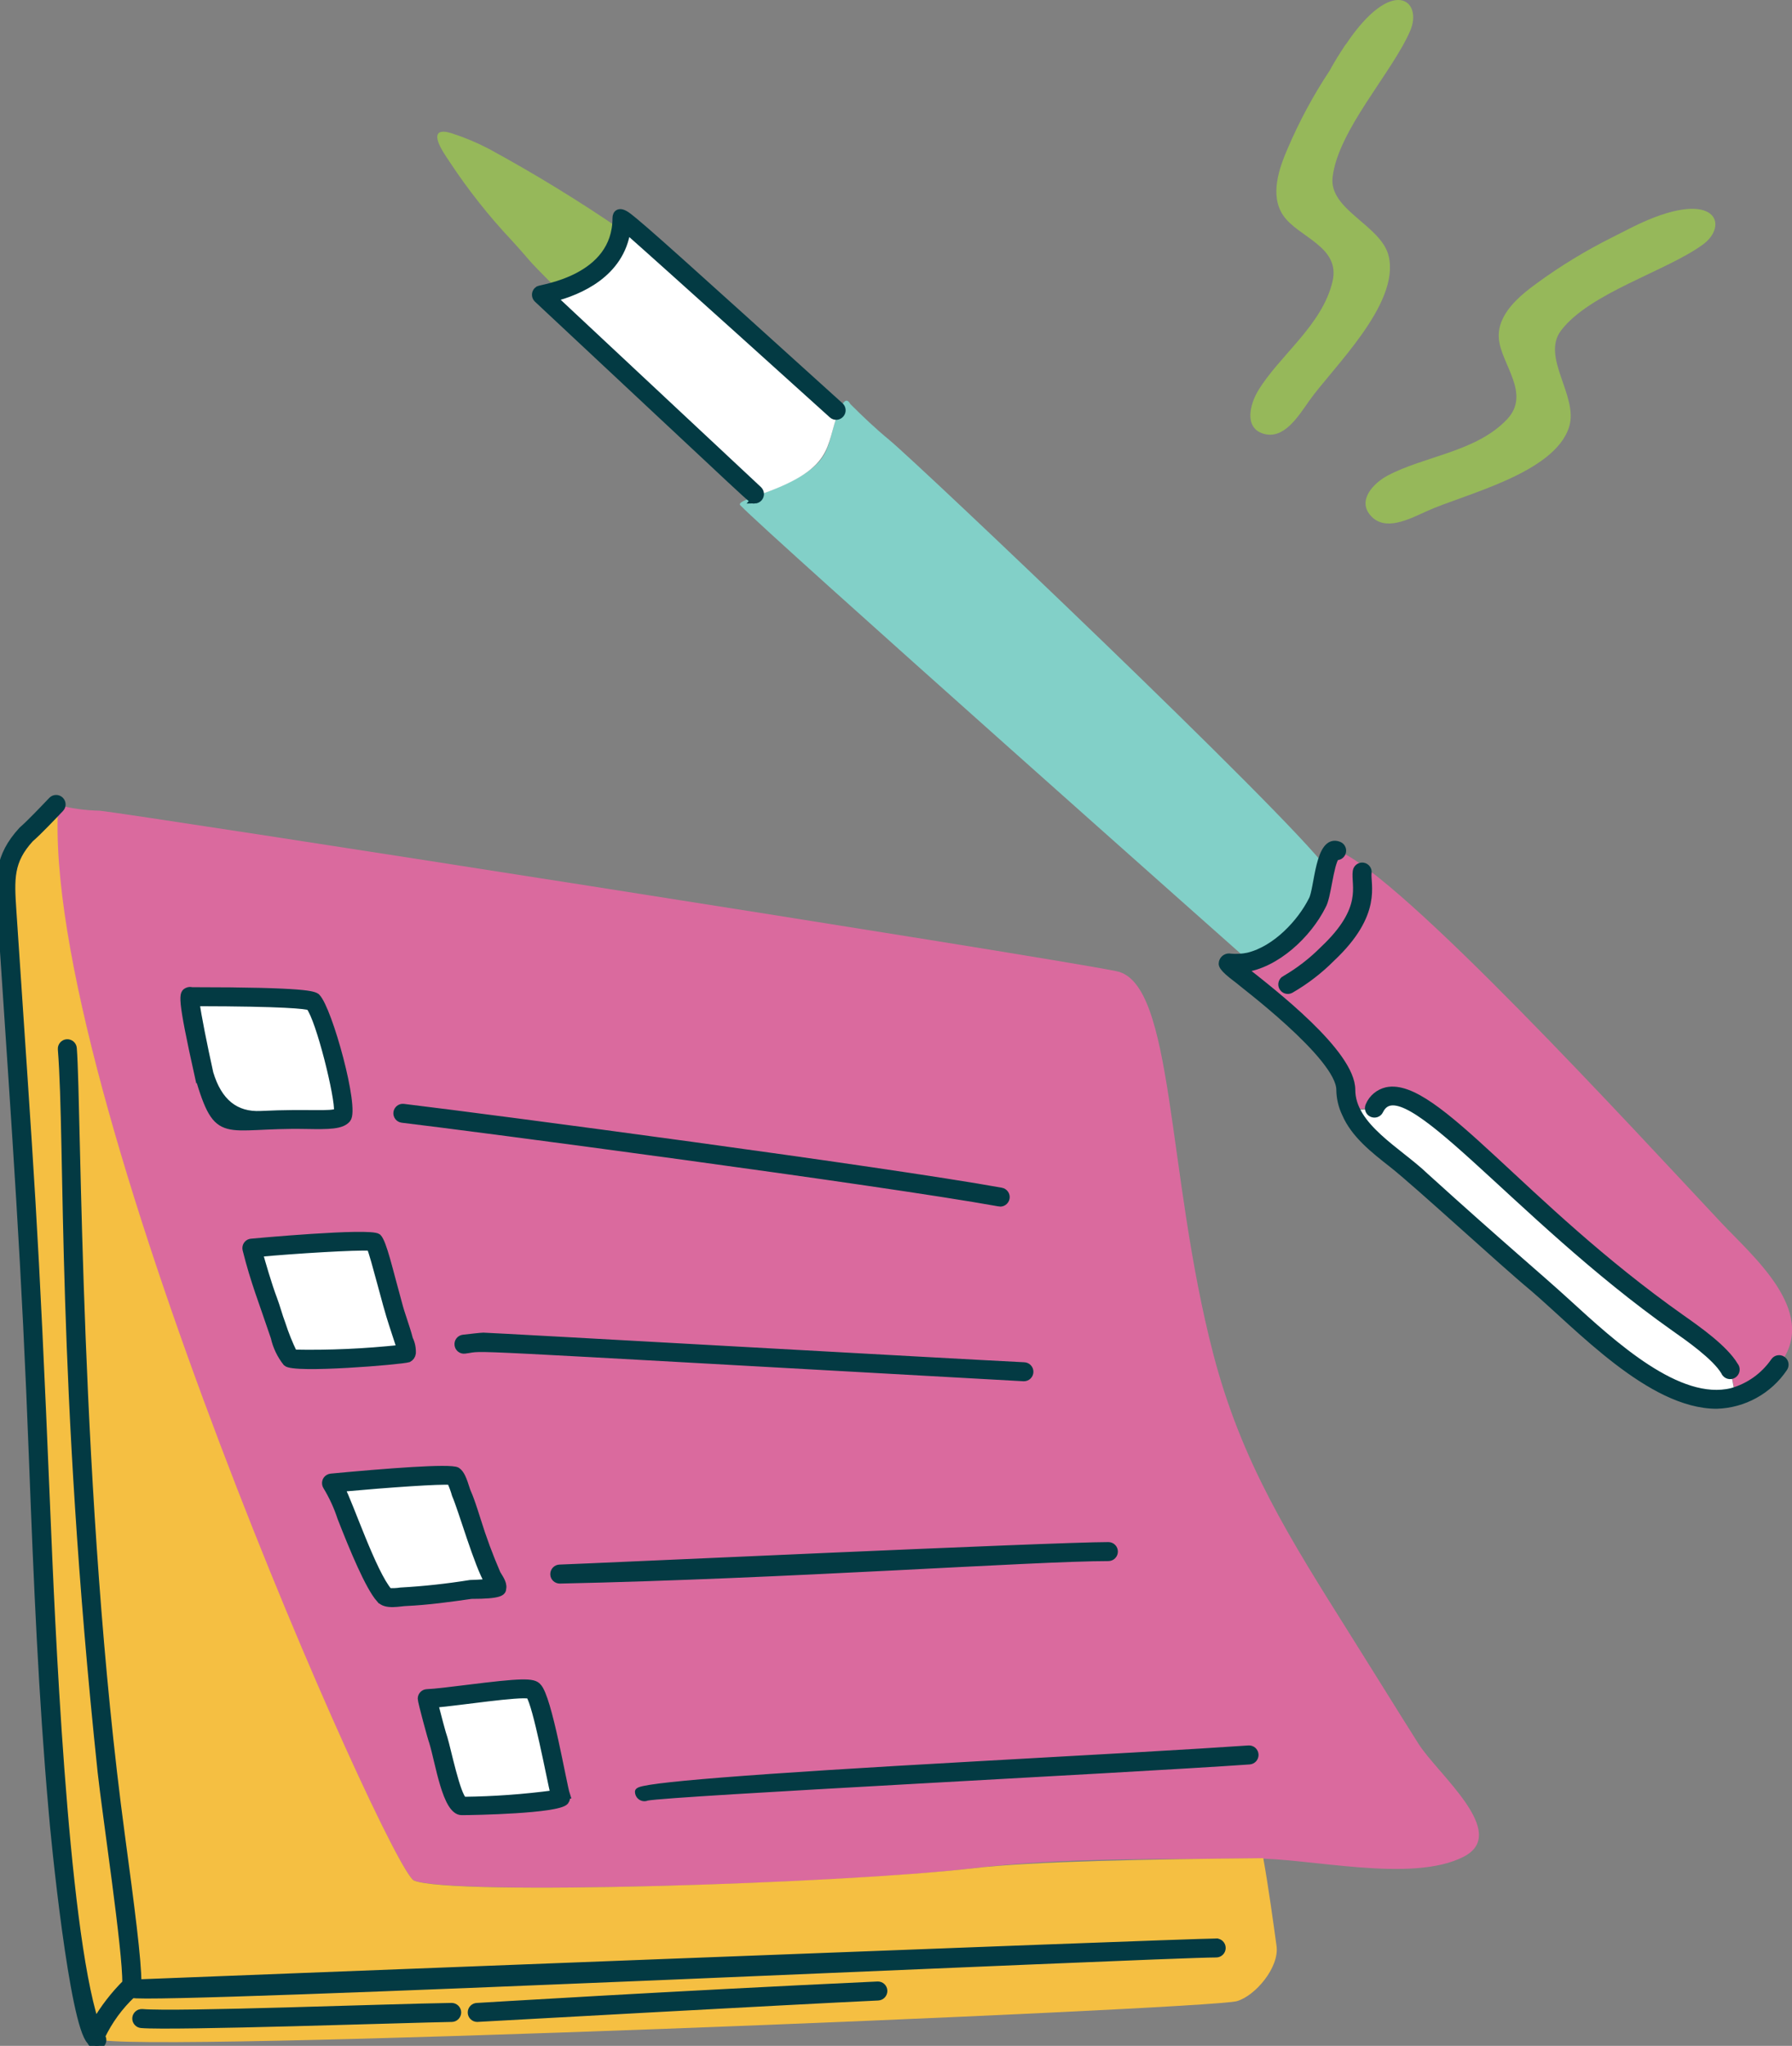 <svg width="248" height="283" viewBox="0 0 248 283" fill="none" xmlns="http://www.w3.org/2000/svg">
<rect x="0" y="0" width="248" height="283" fill="#808080" stroke="none"/>
<g clip-path="url(#clip0_180_286)">
<path d="M13.838 112.151C17.781 112.493 143.671 132.138 154.517 134.345C162.574 135.974 161.363 162.208 167.924 187.35C171.835 202.336 178.494 212.802 186.835 226.077C190.006 231.119 193.128 236.177 196.307 241.21C198.982 245.445 208.974 253.533 202.568 256.831C195.372 260.537 181.234 256.994 173.339 257.076C160.501 257.214 147.403 256.905 134.63 258.436C116.158 260.651 62.693 262.191 57.311 260.13C53.994 258.868 6.447 152.947 7.789 111.288C9.765 111.825 11.805 112.11 13.854 112.143L13.838 112.151Z" fill="#DA6A9E"/>
<path d="M238.187 169.114C225.837 155.953 193.998 121.224 185.136 117.665C184.429 117.526 183.998 118.65 183.583 120.068C183.356 120.817 182.323 130.957 173.144 132.936C172.225 133.188 171.258 133.229 170.323 133.074C171.9 134.687 186.445 144.729 186.551 150.463C186.591 151.489 186.835 152.499 187.258 153.436L190.226 153.297C193.933 145.609 208.08 165.164 229.455 181.005C231.853 182.846 234.39 184.393 236.65 186.381C239.902 189.093 239.471 189.696 240.179 192.88C242.748 192.139 244.992 190.543 246.528 188.36C251.594 181.307 242.439 173.651 238.203 169.131L238.187 169.114Z" fill="#DA6A9E"/>
<path d="M183.583 120.068C182.339 127.601 177.664 131.942 172.998 133.074C172.998 133.074 106.207 73.847 102.451 69.889C101.898 69.302 105.06 68.651 108.516 67.062C115.727 63.748 114.183 61.435 116.134 56.743C116.695 55.611 117.118 54.903 117.687 55.896C119.378 57.59 121.199 59.317 123.053 60.84C127.378 64.424 177.794 112.289 183.583 120.068Z" fill="#82D0C8"/>
<path d="M227.04 30.876C237.536 26.055 239.325 31.169 235.65 33.841C230.577 37.53 220.007 40.503 216.04 45.716C213.235 49.397 218.446 54.764 217.17 58.999C215.21 65.507 202.519 68.39 197.413 70.728C194.884 71.884 191.624 73.562 189.657 71.29C187.819 69.172 190.104 66.81 192.055 65.776C197.193 63.063 204.307 62.502 208.56 58.006C211.926 54.455 207.722 50.374 207.43 46.84C207.153 43.443 210.373 40.87 212.649 39.208C215.942 36.797 219.438 34.672 223.089 32.847C224.495 32.147 225.78 31.454 227.04 30.876Z" fill="#96B85A"/>
<path d="M186.258 6.141C192.714 -3.494 196.99 0.065 195.145 4.3C192.616 10.099 185.177 18.016 184.421 24.515C183.892 29.044 191.153 31.169 192.177 35.396C193.803 42.059 184.372 50.912 181.169 55.465C179.591 57.713 177.632 60.856 174.819 59.985C172.136 59.154 172.998 55.888 174.111 54.047C177.103 49.12 182.99 44.999 184.413 38.923C185.535 34.118 179.746 32.855 177.64 29.874C175.648 27.056 177.046 23.22 178.201 20.549C179.803 16.802 181.738 13.202 183.99 9.806C184.689 8.527 185.396 7.395 186.242 6.125L186.258 6.141Z" fill="#96B85A"/>
<path d="M86.076 31.862C85.515 34.973 82.547 37.799 80.011 39.355C79.011 39.819 77.97 40.194 76.905 40.487V39.778C72.263 35.128 73.945 36.683 70.84 33.279C67.661 29.907 64.783 26.266 62.23 22.398C61.791 21.697 59.969 19.286 60.677 18.439C61.1 18.016 62.083 18.301 62.514 18.439C64.262 19.001 65.962 19.71 67.596 20.557C73.945 24.01 80.117 27.781 86.076 31.87V31.862Z" fill="#96B85A"/>
<path d="M240.162 193.141C230.853 195.405 219.609 182.911 212.926 177.308C210.543 175.312 199.828 165.832 196.982 163.169C193.624 160.033 188.941 157.516 187.242 153.558L190.209 153.42C193.99 145.593 209.194 166.467 229.438 181.127C240.39 189.052 239.179 188.384 240.162 193.141Z" fill="white"/>
<path d="M86.076 30.029C86.076 39.746 74.767 40.471 74.929 40.633C76.198 42.751 104.556 68.626 104.556 68.626C115.776 64.88 114.126 61.744 116.061 56.922C93.531 36.765 86.076 29.866 86.076 30.037V30.029Z" fill="white"/>
<path d="M77.612 248.41C78.043 249.395 64.352 249.827 63.921 249.68C62.604 249.42 59.124 235.004 59.124 234.841C62.514 234.703 73.092 232.862 73.799 233.571C75.067 234.988 77.051 247.139 77.612 248.41Z" fill="white"/>
<path d="M68.019 218.023C68.157 218.308 68.864 219.293 68.726 219.578C68.726 219.635 53.766 221.468 53.205 220.71C51.229 218.593 47.985 209.682 47.562 208.697C47.14 207.451 46.571 206.27 45.871 205.162C50.384 204.739 62.238 203.745 62.945 204.315C63.368 204.6 63.783 206.156 63.929 206.579C67.14 215.661 67.035 215.954 68.019 218.031V218.023Z" fill="white"/>
<path d="M56.311 187.203C54.473 187.765 40.79 188.335 40.367 187.912C39.367 187.081 37.367 180.403 37.261 179.995C36.522 177.927 35.684 175.361 35.001 172.649C39.229 172.225 51.506 171.378 52.075 171.802C53.148 174.604 54.002 177.487 54.611 180.427C54.88 182.056 56.587 186.926 56.303 187.212L56.311 187.203Z" fill="white"/>
<path d="M43.327 138.727C45.156 140.291 48.123 153.428 47.416 154.413C46.709 155.26 43.611 154.886 40.359 154.975C30.627 155.26 30.733 156.637 28.22 148.753C27.253 145.242 26.635 141.643 26.383 138.01C29.773 137.872 42.327 137.872 43.319 138.719L43.327 138.727Z" fill="white"/>
<path d="M174.835 257.035C159.599 257.174 142.663 257.459 134.622 258.444C116.142 260.562 62.522 262.264 57.303 260.138C53.88 258.697 5.553 150.227 8.057 111.296C1.041 118.194 0.837 119.147 1.285 126.559C1.992 138.857 2.976 151.155 3.821 163.454C6.789 218.145 5.529 220.002 7.911 249.957C8.399 254.893 10.634 279.131 13.553 282.047C15.952 284.165 167.071 277.95 171.16 276.818C173.697 276.11 177.071 272.143 176.664 269.187C176.258 266.23 175.526 260.879 174.827 257.027L174.835 257.035Z" fill="#F5BF42"/>
<path d="M168.339 268.649C164.038 268.649 19.066 274.302 19.066 274.302C19.098 271.304 18.09 263.567 16.789 253.908C10.521 207.369 10.781 153.2 10.13 145.006C10.098 144.558 9.7 144.224 9.252 144.257C8.805 144.29 8.472 144.689 8.504 145.137C9.561 158.331 8.277 190.828 14.009 245.095C14.659 251.041 17.505 269.863 17.423 274.318C15.781 275.955 14.35 277.804 13.187 279.815C8.813 266.23 7.057 223.349 6.464 209.112C4.756 167.99 4.285 163.942 1.764 125.948C1.472 121.55 1.35 119.106 4.187 116.012C5.301 115.059 7.309 112.933 8.334 111.858C8.659 111.54 8.659 111.027 8.35 110.709C8.033 110.384 7.521 110.384 7.203 110.693C7.187 110.709 7.179 110.718 7.163 110.734C6.138 111.809 4.163 113.886 3.057 114.847C-0.325 118.528 -0.163 121.525 0.13 126.054C2.325 159.219 3.472 174.425 4.529 202.36C5.147 218.674 5.838 234.792 7.212 250.308C7.537 254.518 10.114 279.97 12.521 282.34C13.22 283.741 14.74 282.617 14.041 281.689C15.09 279.498 16.529 277.527 18.293 275.865C20.521 276.778 160.753 270.27 168.314 270.27C168.762 270.27 169.127 269.904 169.127 269.456C169.127 269.008 168.762 268.641 168.314 268.641H168.331L168.339 268.649Z" fill="#033A43" stroke="#033A43"/>
<path d="M19.553 280.035C19.106 279.995 18.773 279.604 18.805 279.156C18.846 278.708 19.236 278.374 19.684 278.406C24.489 278.814 53.547 277.69 62.498 277.559C62.945 277.559 63.311 277.918 63.327 278.358C63.327 278.806 62.978 279.18 62.531 279.188C56.628 279.286 23.879 280.41 19.553 280.035Z" fill="#033A43" stroke="#033A43"/>
<path d="M66.043 279.188C65.596 279.188 65.23 278.822 65.23 278.374C65.23 277.926 65.596 277.559 66.043 277.559C66.205 277.559 92.824 275.914 121.459 274.595C121.906 274.579 122.289 274.921 122.305 275.369C122.321 275.816 121.98 276.199 121.524 276.224C109.5 276.778 66.092 279.188 66.035 279.188H66.043Z" fill="#033A43" stroke="#033A43"/>
<path d="M27.448 148.85C24.944 137.595 25.277 137.432 25.952 137.098C26.139 137.016 26.351 137 26.546 137.057C42.611 137.057 43.383 137.619 43.806 137.912C45.497 139.59 49.262 153.33 48.05 154.788C47.278 155.716 45.562 155.725 42.343 155.668C30.798 155.448 30.229 158.152 27.456 148.842L27.448 148.85ZM27.123 138.694C27.326 140.364 28.18 144.615 29.025 148.443C30.218 152.445 32.578 154.356 36.107 154.177C42.668 153.851 45.782 154.307 46.717 153.802C46.92 151.872 44.229 140.967 42.839 139.248C42.253 139.061 39.522 138.702 27.115 138.686L27.123 138.694Z" fill="#033A43" stroke="#033A43"/>
<path d="M39.644 188.49C38.831 187.464 38.253 186.267 37.969 184.988C36.318 180.061 35.196 177.357 34.066 172.844C33.961 172.405 34.221 171.965 34.66 171.859C34.7 171.851 34.733 171.843 34.773 171.843C34.936 171.826 51.164 170.32 52.278 171.15C53.026 171.883 53.855 175.695 55.116 180.207C55.53 181.86 56.213 183.514 56.644 185.216C56.945 185.827 57.083 186.503 57.051 187.187C57.01 187.513 56.815 187.79 56.53 187.944C55.538 188.262 40.644 189.5 39.652 188.498L39.644 188.49ZM40.652 187.187C45.571 187.285 50.498 187.065 55.392 186.535C55.392 186.511 54.441 183.53 54.335 183.221C53.343 180.24 51.896 174.115 51.246 172.511C49.457 172.372 40.652 172.91 35.871 173.358C36.188 174.514 37.139 177.813 37.863 179.702C38.294 180.842 38.595 182.048 39.001 183.098C39.449 184.499 40.001 185.868 40.644 187.195L40.652 187.187Z" fill="#033A43" stroke="#033A43"/>
<path d="M52.555 221.191C51.026 219.448 48.88 214.26 47.188 209.935C46.693 208.412 46.018 206.954 45.188 205.586C44.953 205.203 45.066 204.698 45.449 204.462C45.554 204.397 45.676 204.356 45.806 204.34C53.262 203.639 62.327 202.922 63.238 203.46C63.775 203.818 64.091 204.6 64.506 205.928C64.783 206.824 64.799 206.335 66.035 210.261C66.815 212.786 67.734 215.261 68.783 217.68C68.986 218.071 69.71 218.975 69.563 219.692C69.547 220.246 69.271 220.669 65.222 220.669C62.23 221.101 59.197 221.516 56.23 221.655C55.425 221.655 53.335 222.217 52.571 221.183L52.555 221.191ZM47.213 205.854C48.384 208.029 51.587 217.623 53.815 220.173C54.359 220.205 54.904 220.181 55.441 220.099C58.669 219.92 61.88 219.57 65.075 219.057C65.4 219.057 66.701 218.992 67.596 218.918C66.1 216.442 63.978 208.933 63.035 206.759C62.856 206.123 62.628 205.504 62.352 204.902C61.002 204.755 53.839 205.252 47.205 205.854H47.213Z" fill="#033A43" stroke="#033A43"/>
<path d="M78.385 248.288C77.913 246.879 75.905 234.792 74.425 233.326C73.807 232.585 72.149 232.626 64.579 233.57C62.36 233.847 60.254 234.108 59.091 234.157C58.652 234.173 58.311 234.532 58.311 234.971C58.311 235.379 59.701 240.51 59.896 240.998C60.758 243.8 61.718 250.585 63.896 250.585C65.693 250.585 77.173 250.356 78.206 249.176C78.401 248.923 78.458 248.589 78.377 248.288H78.385ZM64.165 249.045C63.222 248.426 61.896 241.943 61.441 240.469C61.246 239.98 60.514 237.187 60.14 235.721C63.701 235.411 71.848 234.132 73.279 234.483C74.254 235.843 76.173 246.056 76.677 248.141C72.531 248.695 68.36 248.996 64.173 249.045H64.165Z" fill="#033A43" stroke="#033A43"/>
<path d="M138.281 166.386C121.719 163.405 65.758 156.001 55.644 154.804C55.197 154.747 54.888 154.332 54.945 153.892C55.002 153.46 55.4 153.143 55.831 153.192C68.677 154.739 122.15 161.833 138.566 164.789C139.005 164.871 139.305 165.294 139.224 165.734C139.143 166.174 138.72 166.475 138.281 166.394V166.386Z" fill="#033A43" stroke="#033A43"/>
<path d="M141.671 190.567C59.197 185.99 67.742 186.332 64.303 186.747C63.856 186.804 63.449 186.478 63.401 186.031C63.343 185.583 63.669 185.175 64.116 185.126C64.856 185.037 66.596 184.841 66.897 184.841C67.799 184.841 132.76 188.498 141.72 188.938C142.167 188.946 142.525 189.321 142.517 189.769C142.509 190.217 142.135 190.575 141.688 190.567H141.671Z" fill="#033A43" stroke="#033A43"/>
<path d="M77.474 218.552C77.027 218.552 76.653 218.202 76.653 217.754C76.653 217.306 77.002 216.931 77.458 216.923C82.368 216.76 145.826 213.812 153.395 213.812C153.842 213.812 154.208 214.178 154.208 214.626C154.208 215.074 153.842 215.441 153.395 215.441C143.11 215.441 108.686 217.9 77.482 218.552H77.474Z" fill="#033A43" stroke="#033A43"/>
<path d="M88.369 247.848C88.369 247.11 103.898 245.877 134.956 244.15C150.631 243.279 165.436 242.456 172.802 241.943C173.25 241.911 173.64 242.253 173.672 242.701C173.705 243.149 173.363 243.539 172.916 243.572C155.826 244.769 92.84 247.929 89.531 248.581C89.125 248.776 88.637 248.597 88.45 248.19C88.401 248.084 88.369 247.962 88.369 247.84V247.848Z" fill="#033A43" stroke="#033A43"/>
<path d="M177.851 135.453C179.786 134.329 181.567 132.952 183.144 131.364C189.226 125.655 187.429 122.478 187.713 120.515C187.779 120.068 188.193 119.758 188.632 119.823C189.079 119.888 189.388 120.304 189.323 120.744C189.104 122.275 190.901 126.314 184.282 132.529C182.591 134.231 180.673 135.705 178.591 136.902C178.193 137.106 177.697 136.943 177.494 136.544C177.29 136.145 177.453 135.648 177.851 135.445V135.453Z" fill="#033A43" stroke="#033A43"/>
<path d="M238.666 189.744C237.431 187.659 233.723 185.061 231.739 183.669C209.609 168.047 194.104 147.083 190.941 153.64C190.746 154.047 190.258 154.21 189.852 154.014C189.445 153.819 189.283 153.33 189.478 152.923C189.917 151.888 190.827 151.139 191.917 150.887C198.624 149.494 210.69 166.809 232.666 182.325C234.943 183.929 238.65 186.527 240.057 188.906C240.357 189.248 240.317 189.769 239.975 190.07C239.634 190.372 239.114 190.331 238.813 189.989C238.748 189.916 238.699 189.834 238.666 189.744Z" fill="#033A43" stroke="#033A43"/>
<path d="M104.426 69.147C103.947 69.147 105.947 70.858 74.376 41.366C74.051 41.057 74.027 40.544 74.336 40.218C74.393 40.161 74.458 40.104 74.523 40.063C74.929 39.827 85.263 38.581 85.263 30.168C85.263 29.557 85.686 29.003 86.873 29.891C88.873 31.389 94.995 36.928 116.248 56.141C116.589 56.434 116.63 56.947 116.329 57.289C116.036 57.631 115.524 57.672 115.183 57.37C115.175 57.362 115.166 57.354 115.158 57.346C113.443 55.79 92.068 36.512 86.767 31.837C85.873 37.897 80.165 40.308 76.604 41.228L104.971 67.747C105.296 68.056 105.312 68.569 105.012 68.895C104.857 69.058 104.638 69.156 104.418 69.156L104.426 69.147Z" fill="#033A43" stroke="#033A43"/>
<path d="M237.569 194.371C228.414 194.371 218.454 183.481 212.113 178.081C207.974 174.661 196.096 163.698 192.665 161.01C190.096 158.999 187.445 156.914 186.209 154.039C185.713 153.012 185.453 151.888 185.437 150.748C185.437 146.13 171.648 135.86 171.29 135.493C168.965 133.759 169.079 133.417 169.225 132.977C169.396 132.545 169.859 132.309 170.306 132.415C171.111 132.488 171.924 132.439 172.721 132.276C176.599 131.34 180.038 127.593 181.583 124.514C182.429 123.081 182.453 115.775 185.291 116.916C185.705 117.087 185.909 117.559 185.738 117.974C185.6 118.325 185.242 118.528 184.868 118.479C184.006 119.717 183.738 124.067 182.998 125.305C181.047 129.222 176.624 133.474 172.03 134.027C176.079 137.228 187.063 145.674 187.063 150.756C187.063 155.839 193.535 159.178 197.25 162.745C207.901 172.397 212.877 176.518 216.788 180.093C223.341 186.088 232.3 194.305 239.675 192.505C242.057 191.838 244.138 190.355 245.545 188.311C245.797 187.936 246.309 187.847 246.675 188.099C247.049 188.352 247.138 188.865 246.886 189.231C244.789 192.351 241.309 194.273 237.553 194.371H237.569Z" fill="#033A43" stroke="#033A43"/>
</g>
<defs>
<clipPath id="clip0_180_286">
<rect width="248" height="283" fill="white"/>
</clipPath>
</defs>
</svg>

